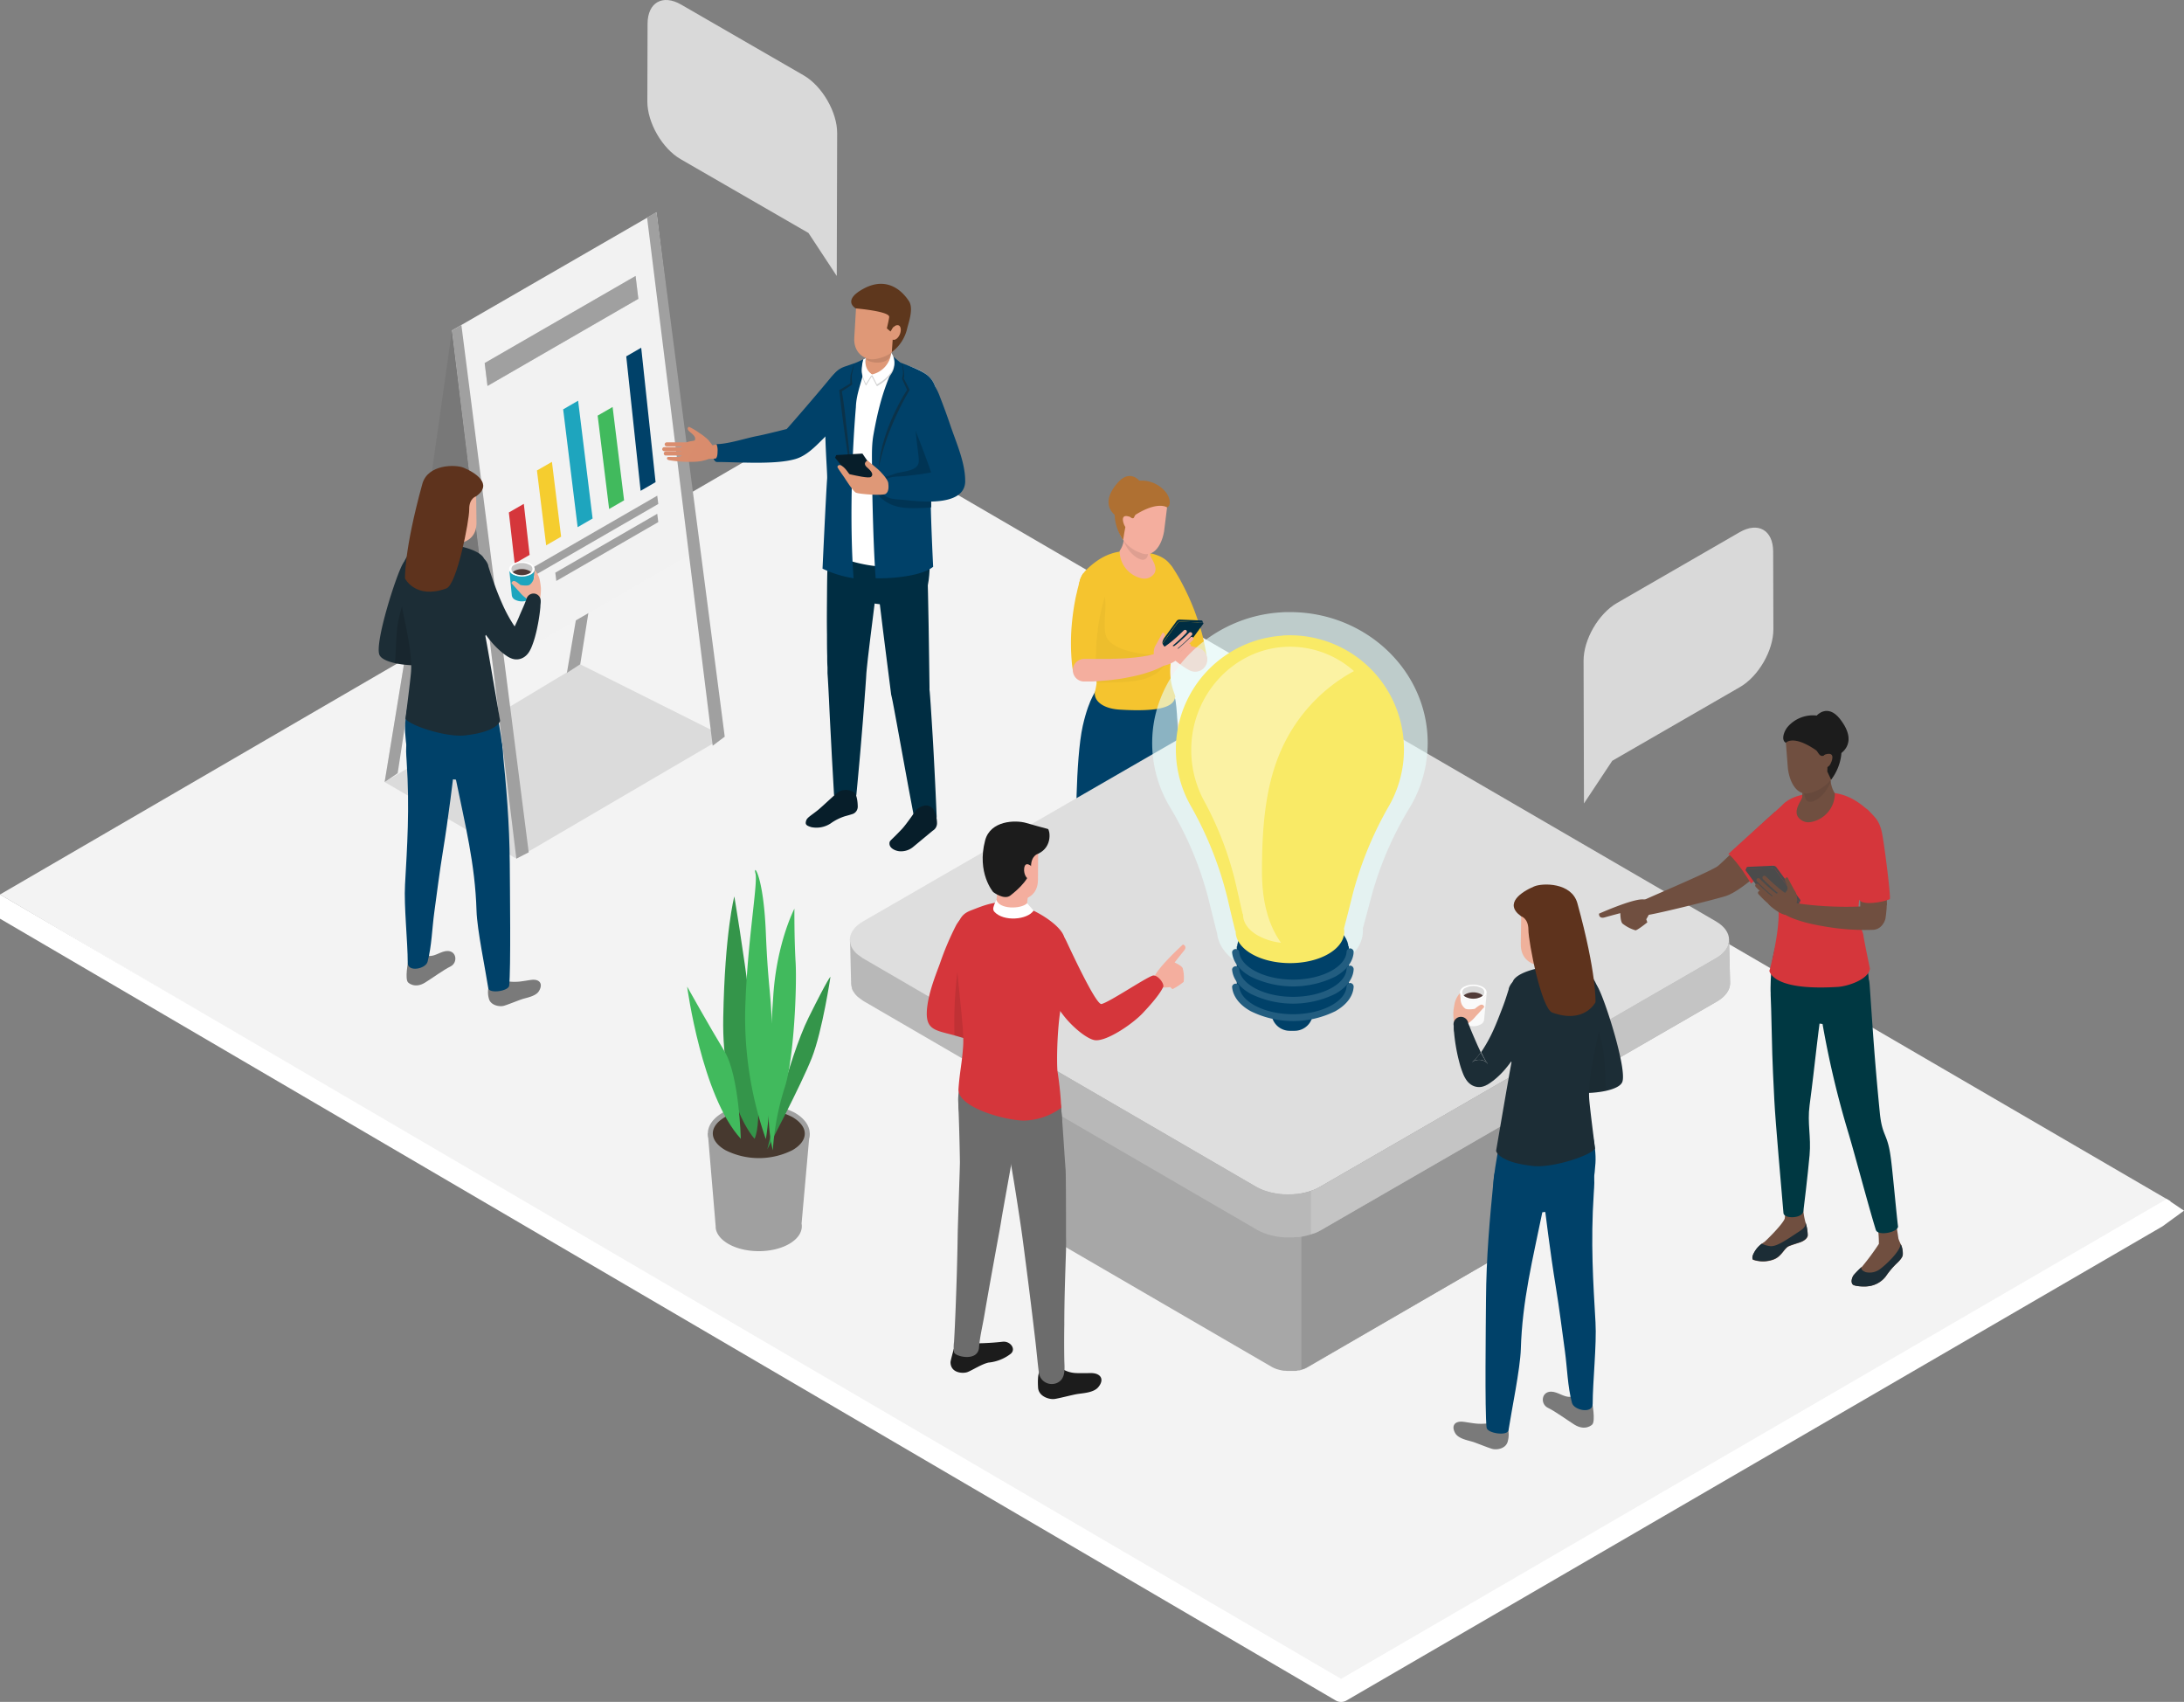 <svg xmlns="http://www.w3.org/2000/svg" xmlns:xlink="http://www.w3.org/1999/xlink" width="597.19" height="465.3" viewBox="0 0 597.19 465.3"><rect x="0" y="0" width="597.19" height="465.3" fill="#808080" stroke="none"/><defs><linearGradient id="a" x1="127.58" y1="92.3" x2="216.39" y2="136.9" gradientUnits="userSpaceOnUse"><stop offset="0.05" stop-color="#e09678"/><stop offset="1" stop-color="#d68868"/></linearGradient></defs><g style="isolation:isolate"><g style="opacity:0.9"><polygon points="0 244.56 366.69 460.58 593.55 328.45 224.93 113.78 0 244.56" style="fill:#fff"/></g><polygon points="105.18 213.81 141.19 234.76 198.17 201.4 158.66 181.62 105.18 213.81" style="opacity:0.1"/><polygon points="155.01 183.97 158.66 181.62 164.14 147.1 161.02 148.69 155.01 183.97" style="fill:#a0a0a0"/><g style="isolation:isolate"><polygon points="132.53 99.26 133.3 105.52 174.56 81.7 173.79 75.45 132.53 99.26" style="fill:#a0a0a0"/><path d="M123.58,90.34l11.35,92.28,55.92-32.29L179.5,58.05Zm9.72,15.18-.77-6.26,41.26-23.81.76,6.25Z" style="fill:#f2f2f2"/></g><polygon points="111.78 173.51 132.53 162.6 123.58 90.34 111.78 173.51" style="fill:#787878"/><polygon points="105.18 213.81 108.06 211.81 114.14 172.27 111.78 173.51 105.18 213.81" style="fill:#dedede"/><polygon points="105.18 213.81 108.74 211.4 114.82 171.85 111.78 173.51 105.18 213.81" style="fill:#a0a0a0"/><polygon points="123.58 90.34 141.19 234.76 144.57 233.03 126.16 88.85 123.58 90.34" style="fill:#a0a0a0"/><polygon points="176.93 59.45 194.88 203.88 198.17 201.4 179.51 57.97 176.93 59.45" style="fill:#a0a0a0"/><polygon points="153.99 111.92 157.95 144.13 162.04 141.76 158.08 109.55 153.99 111.92" style="fill:#1ea5be"/><polygon points="163.42 113.63 166.56 139.16 170.65 136.79 167.51 111.27 163.42 113.63" style="fill:#41ba5d"/><g style="isolation:isolate"><polygon points="151.84 156.57 152.12 158.83 180 142.74 179.72 140.47 151.84 156.57" style="fill:#a0a0a0"/><polygon points="141.19 157.77 141.47 160.03 180 137.79 179.72 135.52 141.19 157.77" style="fill:#a0a0a0"/><polygon points="146.82 128.63 149.34 149.1 153.43 146.73 150.92 126.27 146.82 128.63" style="fill:#f5cd2f"/><polygon points="139.14 140.11 140.73 154.07 144.82 151.71 143.23 137.75 139.14 140.11" style="fill:#d5363b"/></g><polygon points="171.24 97.43 175.17 134.19 179.26 131.82 175.33 95.07 171.24 97.43" style="fill:#004169"/><path d="M232.82,101c-2.42-.77-4.27.53-5.72,2.3-3.88,4.74-11.93,14-12,14s-5.51,1.41-7.93,1.88c-3.18.6-7.74,2.14-11,2.24-.77,0-1.47,1.44-1.41,2,0,.25.17,2.89,1.31,2.89,5.74,0,15.86.81,21.41-.81,3-.87,5.34-3.3,7.47-5.41a109.32,109.32,0,0,0,10.17-11.74A4.78,4.78,0,0,0,232.82,101Z" style="fill:#004169"/><path d="M227.21,142.47s-.68,13.07,0,15.34,3.18,5.58,10.79,7c8,1.53,14.42-.15,15.42-3.65,1.78-6.24.07-17.38.07-17.38Z" style="fill:#002d42"/><path d="M255.28,205.71c-.15-2.91-.34-5.82-.52-8.73l-.28-4.38-.16-2.22-.09-1.13-.14-1.28.08.58-.12-8.78-.13-8.78-.17-8.78-.22-8.77c0-.21,0-.43-.05-.64a7.12,7.12,0,1,0-14.15,1.64l1,8.72,1.06,8.71,1.1,8.71,1.11,8.71.07.58.2.87.21,1,.4,2.1.79,4.27,1.56,8.56,1.57,8.58,1.61,8.58a3.08,3.08,0,0,0,6.1-.69h0C255.88,217.34,255.59,211.53,255.28,205.71Z" style="fill:#002d42"/><path d="M233.57,146.45a7.14,7.14,0,0,0-7.28,7s0,1-.06,2.73-.08,4.22-.1,7.19-.06,6.45,0,10.19c0,1.88,0,3.82.06,5.79,0,1,0,2,.08,3.05l0,.8,0,.86.1,1.46.16,2.88c.05,1,.1,2,.15,2.92.09,2,.18,3.86.27,5.7.2,3.71.38,7.16.53,10.12.34,5.93.56,9.88.56,9.88a3.08,3.08,0,0,0,6.14.12h0s.1-1,.26-2.71.38-4.19.65-7.15.54-6.41.85-10.11c.14-1.85.29-3.76.44-5.71.07-1,.14-2,.22-2.94l.21-3,.09-1.49.12-1.3.3-2.81c.23-1.91.45-3.79.67-5.61.46-3.66.89-7.08,1.25-10,.73-5.87,1.21-9.77,1.21-9.77a5.81,5.81,0,0,0,0-.72A7.13,7.13,0,0,0,233.57,146.45Z" style="fill:#002d42"/><path d="M253.66,102.65c-3.52-2.86-11.9-5.39-22.42-2-2.71.87-4.28,3.62-4.33,7.62-.06,4.79-.3,19.38-.43,21.25-.34,4.5-.31,21.53-.31,21.53s17.52,8.35,27.08.64c0,0-1.56-15-1.27-18.46.44-5.19,3.21-18.47,4-24.58A6.61,6.61,0,0,0,253.66,102.65Z" style="fill:#fff"/><path d="M231.24,100.14c-2.71.88-4.1,2.68-4.93,6.59-1.51,7.15,0,22.23-.14,24.11-.33,4.49-1.26,24.63-1.26,24.63a30.17,30.17,0,0,0,8.49,2.62c-1.05-14.12-.55-32.71.63-46.76.13-4.23,2.06-7.81,2.53-12a7.3,7.3,0,0,1,.24-1.46s-2.34,1.19-3.22,1.47S232.25,99.82,231.24,100.14Z" style="fill:#004169"/><path d="M253.66,102.65c-1.53-1.24-4.26-2.34-7.39-3.49-.09,0-2.37-2-2.47-2.08a12.05,12.05,0,0,1,.31,3.19c-.63,2.88-3,5.8-5.28,18.62-.62,3.47-.33,7-.39,10.56.11,8.28.4,20.36,1,28.64,4.1.14,12.46-.51,15.72-3.13,0,0-.91-18-.61-21.44.44-5.18.6-18.76,1.42-24.87A6.61,6.61,0,0,0,253.66,102.65Z" style="fill:#004169"/><path d="M255.73,107c-2.16,2.64-3.71,3.42-5,6.62-1.09,2.63.47,9.53.51,12.29,0,3-4,2.79-6.58,3.61a23.86,23.86,0,0,1-6.16,1.48c0,1.13,0,2.33.07,3.56a3.22,3.22,0,0,1,1.67.95c3.29,3.38,6.91,3.53,11.39,3.38,1,0,2-.09,3-.18,0-2.35-.06-4.28,0-5.19.44-5.18.6-18.76,1.42-24.87a7.2,7.2,0,0,0,0-2Z" style="fill:#003454"/><path d="M237.75,93.45l-1.21,5.63a3.47,3.47,0,0,0,3.27,3.67c1.92.11,4.19-1.62,4.3-3.54l-.81-5.43Z" style="fill:#df9877"/><path d="M237.75,93.45l-1,4.66c1.23,1.44,5.69,1.44,6.53-.49.13-.3.33-.57.47-.86l-.45-3Z" style="fill:#c6876a"/><path d="M233.59,92.4c-.22,3.83,2.55,6,5.24,5.83,2.23-.18,6.85-1.7,7.07-5.47l1.17-6.93-12.91-3.09Z" style="fill:#df9877"/><path d="M236,79c-5.85,3.22-2,5.32-2,5.32s9.15.76,9.14,2.31c0,.45-.64,3.15-.64,3.15l1,.85.84-1.35-.48,7a11.26,11.26,0,0,0,4.21-6.53c.44-1.79,1.81-5.52.42-7.5C245.74,78.15,241.39,76,236,79Z" style="fill:#5e371d"/><path d="M244.69,89.13A2.36,2.36,0,0,0,244,90l-.11,2.78c1.2.65,2.52-1.27,2.41-2.81C246.18,88.75,245.32,88.75,244.69,89.13Z" style="fill:#df9877"/><path d="M229.47,216.38c-1.08.67-4.52,4.08-6,5.24-1.62,1.29-2.71,1.87-3,2.64-.45,1.25.14,1.48,1.35,1.88a7.08,7.08,0,0,0,5.29-1,13.89,13.89,0,0,1,4-2s1.71-.45,2.25-.68a2.14,2.14,0,0,0,1.18-2s0-3-1-3.83A4.24,4.24,0,0,0,229.47,216.38Z" style="fill:#071e2a"/><path d="M250.52,221.44s-2.82,4.13-4,5.33c-3.22,3.39-3.28,3-3.31,3.85,0,1.26,1.49,1.95,2.6,2.1a5.17,5.17,0,0,0,3.93-1.21l5.32-4.41a2.35,2.35,0,0,0,1.16-2,8.08,8.08,0,0,0-1-3.86C253.23,218.84,250.52,221.44,250.52,221.44Z" style="fill:#071e2a"/><path d="M233,102.16l.59-2.81c-.32.91-.6,1.82-.88,2.74,0,.11-.07.24-.09.35a2.71,2.71,0,0,0-.06.38c0,.24,0,.48-.05.73,0,.43,0,.86,0,1.29l-2.83,1.7-.17.1,0,.21.33,2.88.35,2.87.37,2.87.39,2.87q.39,2.86.84,5.72c.15,1,.3,1.91.47,2.86s.32,1.9.51,2.85c-.07-1-.15-1.92-.23-2.89s-.17-1.92-.27-2.88q-.28-2.88-.62-5.75l-.35-2.88L231,112.5l-.39-2.87L230.2,107l2.71-1.78.13-.09V105c-.06-.46-.1-.94-.12-1.41,0-.23,0-.47,0-.7s0-.22,0-.33A2.14,2.14,0,0,1,233,102.16Z" style="fill:#1d1d1b;opacity:0.4"/><path d="M247.09,103.56s0-.07,0-.1l0-.06Z" style="fill:#1d1d1b;opacity:0.4"/><path d="M247.11,103.46s0,.06,0,.1v-.16l0,.06a2.73,2.73,0,0,0,.1-.48,3.86,3.86,0,0,0,0-.58,7.11,7.11,0,0,0-.1-1.14,10.16,10.16,0,0,0-.58-2.18,13.82,13.82,0,0,1,.36,2.2,5.24,5.24,0,0,1-.23,2.14l0,.08,0,.08c.45,1,.91,2,1.37,3l.09-.14,0,.3s-.05-.1-.07-.16c-.51.78-1,1.56-1.44,2.36s-.93,1.7-1.37,2.57l-.64,1.31c-.22.44-.41.89-.61,1.33s-.38.9-.57,1.35-.37.89-.54,1.35l-.5,1.38-.45,1.38c-.16.46-.27.94-.41,1.4s-.27.94-.37,1.42l-.32,1.42c-.1.48-.16,1-.24,1.44s-.16,1-.2,1.44-.09,1-.14,1.45c.1-.48.21-1,.3-1.42s.2-.95.32-1.42l.36-1.4.4-1.38c.13-.47.29-.92.44-1.38s.29-.92.46-1.37l.49-1.35.54-1.34c.17-.45.36-.9.55-1.34s.37-.89.57-1.32c.4-.88.8-1.75,1.22-2.62s.87-1.71,1.32-2.56.93-1.69,1.42-2.51l.09-.15-.07-.15C248.17,105.45,247.64,104.45,247.11,103.46Z" style="fill:#1d1d1b;opacity:0.4"/><path d="M248.15,106.72l0-.3-.09.14C248.1,106.62,248.13,106.67,248.15,106.72Z" style="fill:#1d1d1b;opacity:0.4"/><polygon points="228.65 124.42 228.35 125.16 232.27 129.93 234.53 132.75 240.32 130.59 235.82 124.01 228.65 124.42" style="fill:#071e2a"/><path d="M257,108.45a14.63,14.63,0,0,0-1.31-2.76,10.46,10.46,0,0,0-4.38,5.18,3.21,3.21,0,0,1-2.71,2.28c2,5.31,4.17,10.59,6,16-2.34.48-4.71.73-7.08,1-1.52.18-3.64,0-5,.76a2.82,2.82,0,0,0-.4,4.69c1.29,1,3.64.91,5.16,1.08,4.47.49,16.29,1.86,16.64-4.88l0-.51c-.06-4.88-2.36-10.08-3.93-14.63Q258.6,112.52,257,108.45Z" style="fill:#004169"/><path d="M240,128.24c-.61-.47-2.76-2.33-2.76-2.33s-1.61.64-.08,1.94,1.59,2.08,1,2.54-4.14-.36-5.8-.73c-.31-.07-.95-1.54-2.23-2.34-.79-.5-1.24.15-1.12.45s1.89,2.82,1.89,2.82,2.36,3.79,3.19,4.13,7.22.9,8.11.29.8-2,.68-3S240.6,128.71,240,128.24Z" style="fill:#df9877"/><path d="M194.84,121.76s-.88-1.11-1.1-1.41a14.55,14.55,0,0,0-2.42-1.91,17.33,17.33,0,0,0-2.93-1.75c-.2.09-.78.51.22,1.36s1.72,1.41,1.39,2.3c-.09.23-1.25.19-2.28.59l-.42,0-.64,0h-2l-1.19,0H182.3a.55.55,0,0,0-.55.55.56.56,0,0,0,.51.55l.32,0,.84,0,.56,0,.63,0,1.37,0h.39c0,.07,0,.14-.05.22h-2.13l-1.31,0-.92,0h-.35a.55.55,0,0,0-.53.57.56.56,0,0,0,.54.53h1.27l1.3,0h2.1v.08h-.15l-.38,0-.38,0-.73,0-1.31,0-.93,0h-.36a.55.55,0,0,0,0,1.1l.36,0,1,0H184c.23,0,.46,0,.71,0h.76l.78,0h.15c-.46.64-3,.33-3.69.4a.33.33,0,0,0-.33.4c.05.46.61.44.74.5a33.93,33.93,0,0,0,7,.4,11.88,11.88,0,0,0,3.69-.76l1.86-.11s.54-.14.54-1.9a4.59,4.59,0,0,0-.27-2Z" style="fill:url(#a)"/><path d="M236.49,98.4l-.42.35a11.09,11.09,0,0,0-.41,3.16,9.22,9.22,0,0,0,1.14,3.53l1.62-2.62A4.49,4.49,0,0,1,236.49,98.4Z" style="fill:#d3d3d3;mix-blend-mode:multiply"/><path d="M238.23,102.68l1.55,2.91s4.2-2.14,4.68-5.24A4.21,4.21,0,0,0,243.7,97,7,7,0,0,1,238.23,102.68Z" style="fill:#d3d3d3;mix-blend-mode:multiply"/><path d="M236.8,97.88l-.73.36a11.09,11.09,0,0,0-.41,3.16,9.22,9.22,0,0,0,1.14,3.53l1.62-2.56A4.1,4.1,0,0,1,236.8,97.88Z" style="fill:#fff"/><path d="M238.42,102.37l1.36,2.71s4.2-2.14,4.68-5.24a4.21,4.21,0,0,0-.76-3.38A6.75,6.75,0,0,1,238.42,102.37Z" style="fill:#fff"/><g style="isolation:isolate"><path d="M145.18,157a5.44,5.44,0,0,1-4.94,0,1.73,1.73,0,0,1-1-1.42l.71,7.24a1.6,1.6,0,0,0,.89,1.15,4.24,4.24,0,0,0,3.8,0,1.59,1.59,0,0,0,.9-1.17l.69-7.24A1.75,1.75,0,0,1,145.18,157Z" style="fill:#1ea5be"/><path d="M145.19,154.16a5.41,5.41,0,0,0-4.94,0c-1.37.8-1.37,2.08,0,2.87a5.44,5.44,0,0,0,4.94,0C146.55,156.23,146.55,155,145.19,154.16Z" style="fill:#fff"/><path d="M144.75,154.41a4.47,4.47,0,0,0-4.06,0,1.24,1.24,0,0,0,0,2.35,4.47,4.47,0,0,0,4.06,0A1.24,1.24,0,0,0,144.75,154.41Z" style="fill:#c7c7c7"/></g><path d="M140.69,156.07a2.61,2.61,0,0,0-.47.35,2,2,0,0,0,.46.34,4.47,4.47,0,0,0,4.06,0,1.92,1.92,0,0,0,.47-.35,2.89,2.89,0,0,0-.46-.34A4.47,4.47,0,0,0,140.69,156.07Z" style="fill:#513b38"/><path d="M122.36,260c-1.74,0-3.4,1.54-5.06,1.35s-5.68,1.41-5.68,1.41-1,5,0,5.87c0,0,1.78,1.77,4.63,0,2.19-1.36,4.93-3.4,6.94-4.4S124.92,260,122.36,260Z" style="fill:#7a7a7a"/><path d="M145.39,267.89c-.73.08-2.3.37-3.44.49a14.56,14.56,0,0,1-3.62-.14s-4.3.52-4.68,1.38a6.43,6.43,0,0,0,0,3.29c.41,2,3,2.41,4.15,2.07s3.5-1.3,4.78-1.75,4-.81,4.83-2.34C148.53,269,147.58,267.66,145.39,267.89Z" style="fill:#7a7a7a"/><path d="M137.32,204c-.63-6-9-9-12.53-4.1-2.75,3.88-1.12,8.36-.28,12.47,2.69,13.2,5.4,23.74,5.79,36.64.15,5.11,2.43,16.07,3.21,21.14.24,1.62,5.56.82,5.72-.67.48-4.4.2-26.87.16-33.37C139.31,224.81,138.44,215.14,137.32,204Z" style="fill:#004169"/><path d="M113.81,198.76c-3.16,2.92-2.87,5.5-2.62,9.32.87,13.06.13,23.48-.44,33.8-.33,5.84.74,15.53.74,21.38,0,2.6,4.89,1.68,5.43-.33,1.13-4.28,1.23-9.11,1.83-13.5.76-5.58,1.46-11.18,2.37-16.74,1.53-9.36,2.64-18.79,3.82-28.2C125.65,198.47,118.3,194.62,113.81,198.76Z" style="fill:#004169"/><path d="M120.55,175.28a37.73,37.73,0,0,1-8.43-.47c1.29-4.53,2.55-8.32,4.2-12.73.75-2,2.38-4.83,1.73-7.06a4.34,4.34,0,0,0-7.89-.9c-1.89,3.23-7.7,21.54-6.43,24.87,1.57,4.13,22.84,4.15,19.6-1.84A5.28,5.28,0,0,0,120.55,175.28Z" style="fill:#1c2d36"/><path d="M120.55,175.28a37.73,37.73,0,0,1-8.43-.47c1.29-4.53,2.55-8.32,4.2-12.73.75-2,2.38-4.83,1.73-7.06A4.24,4.24,0,0,0,113,152.1a3.39,3.39,0,0,1,.69,4.9c-2.41,2.95-3.4,7.36-4.37,11-1.17,4.32-.92,8.89-1.33,13.32,6.51,1.46,17.81.34,15.38-4.14A5.28,5.28,0,0,0,120.55,175.28Z" style="opacity:0.15"/><path d="M113.07,187.12c-.8,2.13-2.58,8.58-2.29,13.12.19,3,.6,7,2.24,9.56s21.41,7,24.3-1.83c.92-2.78-2.37-17.37-2.37-17.37S115.63,180.29,113.07,187.12Z" style="fill:#004169"/><path d="M137.31,168c.16-1-1.22-4.12-3-8-1.24-2.73-1.46-6.78-2.26-7.77-1.79-2.2-7.24-3.15-9.29-3.43a21.09,21.09,0,0,0-8.89,1.07c-2.07.73-3.81,3.54-4.72,8.28-.84,4.39,3.77,17.54,3.25,25.4-.15,2.27-1.53,12.95-1.53,12.95,1.19,1.88,11.12,5.1,16.15,4.57,9.23-1,9.73-4,9.73-4s-3.29-19.38-4-23C132.47,172.68,136.49,173.29,137.31,168Z" style="fill:#1c2d36"/><path d="M115.78,135.42l.89,7.29c0,3.94,7.11,6,7.11,6,3.81-.05,6.56-1.84,6.51-5.85l-.13-10.09Z" style="fill:#efb19b"/><path d="M147.64,158.85a5.76,5.76,0,0,0-1.45-3l-.14,1.45a3.13,3.13,0,0,1-1.21,2.57c-.64.44-2.54.07-2.54.07a9.31,9.31,0,0,0-1.19-.89c-1-.61-1.27.38-1.27.38s1.62,1.81,2.2,2.4a8.76,8.76,0,0,0,2.58,2.21c2.3.91,3-.14,3-.14a13.28,13.28,0,0,0,.28-3.13A16.07,16.07,0,0,0,147.64,158.85Z" style="fill:#efb19b"/><path d="M146.59,162.4a2,2,0,0,0-2.54,1.1l0,.07-.58,1.47c-.38.94-1,2.28-1.66,3.87-.32.75-.69,1.54-1.08,2.35l-.27-.38a39.6,39.6,0,0,1-3-5.52c-.85-1.89-1.58-3.73-2.16-5.32s-1.05-2.94-1.34-3.88c-.15-.46-.26-.82-.34-1.07l-.11-.35,0-.08,0-.07a4.55,4.55,0,0,0-8.66,2.81l.16.47c.09.29.24.71.42,1.24.39,1,1,2.51,1.7,4.25s1.72,3.74,2.91,5.84c.6,1.05,1.25,2.13,2,3.2a35,35,0,0,0,2.42,3.21,22.64,22.64,0,0,0,3.1,3c.31.23.59.46.92.67l.49.32.12.08.06,0,0,0,.38.22.05,0a4,4,0,0,0,1.22.36,4.71,4.71,0,0,0,.84,0,4.4,4.4,0,0,0,.67-.14,3.94,3.94,0,0,0,1.39-.76,4.85,4.85,0,0,0,.56-.56,5.12,5.12,0,0,0,.53-.76,8.69,8.69,0,0,0,.55-1.11,25.16,25.16,0,0,0,1.13-3.47c.28-1.06.48-2.06.66-3,.35-1.84.53-3.39.63-4.49,0-.55.08-1,.09-1.29s0-.46,0-.46A2,2,0,0,0,146.59,162.4Z" style="fill:#1c2d36"/><path d="M126.79,127.88c-2.22-.93-9.8-1-11.3,4.4-5.08,18.39-4.74,25.88-4.74,25.88s2.86,5.79,11.3,2.72c2.87-1,6.29-18.54,6.25-21.61s1.9-3.58,1.9-3.58C134.91,132.32,129.93,129.21,126.79,127.88Z" style="fill:#5e331d"/><g style="opacity:0.7"><path d="M186.24,1.25,219.8,20.63c5,2.92,9.13,10,9.11,15.77l-.11,39.05L221.07,63.7,186.12,43.52c-5.05-2.91-9.12-10-9.11-15.78l.06-21.27C177.09.68,181.19-1.66,186.24,1.25Z" style="fill:#fff"/></g><path d="M324.27,267.06c-.7-.57-4.44-3.55-4.88-4.93a26.83,26.83,0,0,1,.08-4.25l-5.09-.25a19,19,0,0,1-.65,4.29,10.86,10.86,0,0,0-.6,3.42c0,.3.34,1.15,1.9,1.74.49.19,2.29.72,3,1,1.21.55,1.85,2.73,4.05,3.45a7.86,7.86,0,0,0,5.13,0s.45-.51,0-1.55A7.08,7.08,0,0,0,324.27,267.06Z" style="fill:#f4ae9e"/><path d="M324.56,267.28a1.49,1.49,0,0,1-1.78.4c-3.4-1.33-8-2.66-8.83-6.6-.06.29-.14.58-.22.84a10.86,10.86,0,0,0-.6,3.42c0,.3.34,1.15,1.9,1.74.49.19,2.29.72,3,1,1.21.55,1.85,2.73,4.05,3.45a7.86,7.86,0,0,0,5.13,0s.45-.51,0-1.55A6.15,6.15,0,0,0,324.56,267.28Z" style="fill:#004169"/><path d="M299.21,273.34c-1.5-1.76-4.4-5.23-4.56-5.62a29.59,29.59,0,0,1,.54-4.16l-4.71-1.07s-.52,3.27-.57,3.7a8.92,8.92,0,0,1-.63,1.66,5.77,5.77,0,0,0-.42,2.41c0,.72.87,1.65,1.54,2.28a20.7,20.7,0,0,1,2.81,3.33,6.61,6.61,0,0,0,4.65,2.56c1.23.14,3.35-.07,3.73-.44.68-.67.13-2-.22-2.44C300.77,274.78,299.33,273.49,299.21,273.34Z" style="fill:#f4ae9e"/><path d="M300.4,274.49a1.86,1.86,0,0,1-1.15.47c-3.28.24-6.59-2.43-8.53-4.84a9.1,9.1,0,0,1-1.37-2.44,1.47,1.47,0,0,1-.07.17,5.77,5.77,0,0,0-.42,2.41c0,.72.87,1.65,1.54,2.28a20.7,20.7,0,0,1,2.81,3.33,6.61,6.61,0,0,0,4.65,2.56c1.23.14,3.35-.07,3.73-.44.68-.67.13-2-.22-2.44A10.92,10.92,0,0,0,300.4,274.49Z" style="fill:#004169"/><path d="M322.28,200.18c0-.33,0-.61,0-.84l0-.69a6.48,6.48,0,0,0-12.95.59c0,.25,0,.5.08.75v0s0,.24.11.69c0,.22.09.5.14.82s.09.61.15,1c.11.68.23,1.69.35,2.79s.24,2.39.36,3.79c.49,5.63.84,13.35,1.42,21.18.15,2,.32,3.93.52,5.81s.37,3.73.54,5.52c.34,3.6.62,7,.84,9.83s.38,5.28.5,7,.16,2.62.16,2.62v0a2.43,2.43,0,0,0,4.84.05l.22-2.68c.12-1.69.3-4.12.5-7s.39-6.3.57-9.95c.08-1.82.17-3.7.25-5.62s.15-3.79.23-5.7c.35-7.61.95-15.33,1.17-21.27,0-1.49.09-2.87.11-4.1s0-2.3,0-3.3C322.3,201,322.29,200.55,322.28,200.18Z" style="fill:#f4ae9e"/><path d="M305.49,193.85a6.58,6.58,0,0,0-7.63,5.33c0,.22-.06.45-.08.67,0,0-.3,4.08-.74,10.19s-1.07,14.05-2.21,22c-.29,2-.59,4-.88,6s-.56,4-.83,5.86c-.54,3.8-1,7.34-1.48,10.38s-.77,5.58-1,7.35-.37,2.79-.37,2.79a2.29,2.29,0,0,0,4.46,1l.83-2.69c.53-1.71,1.3-4.16,2.18-7.1s1.91-6.36,3-10l1.7-5.66c.29-1,.57-1.94.86-2.92l.22-.73.21-.78.4-1.51c2.13-8.07,3.76-16.26,4.89-22.34s1.79-10.06,1.79-10.06v0A6.58,6.58,0,0,0,305.49,193.85Z" style="fill:#f4ae9e"/><path d="M329.89,179c-.1-.72-.3-1.74-.56-3-.14-.6-.28-1.27-.46-2s-.37-1.42-.6-2.16c-.43-1.49-1-3.05-1.55-4.6a67.74,67.74,0,0,0-3.79-8.28c-.29-.56-.59-1.06-.85-1.51s-.52-.87-.73-1.2l-.59-.92a3.92,3.92,0,1,0-6.58,4.25l.16.24,0,0,.65.85c.17.24.37.5.62.87s.53.77.82,1.23a60.41,60.41,0,0,1,3.94,7.12c.62,1.35,1.22,2.71,1.7,4,.27.65.47,1.28.69,1.88s.37,1.17.54,1.7c.3,1.06.55,1.95.69,2.57s.23,1,.23,1l0,.13a3,3,0,0,0,5.79-1.12Z" style="fill:#f5c42f"/><path d="M319.85,188c-4.69.15-9.42-.34-14.11-.61-1.88-.11-3.8-.18-5.67-.47,0,.4,0,.74,0,1,0,.75-2.13,2.29-4,10.52-2.07,9.31-1.83,30.75-1.83,30.75,1.84,4.85,25.36,5.5,28,1.22.5-.8.24-32.41-.76-38.58C321.38,190.58,320.14,187.94,319.85,188Z" style="fill:#004169"/><path d="M321.62,159.8c-.31-7-4.46-9-13.26-9.14-4,0-7.63,1.49-11.36,5.18-2.23,2.21-2.69,5.56-.51,11.78a71.11,71.11,0,0,1,3.42,18.68,22.26,22.26,0,0,1-.55,3c-.21,2.34,2.18,4.42,6.79,4.71,14.85.94,14.88-2.31,15.24-3.59-.66-2.12-2.32-5.08-.73-12.57C321.64,173.25,321.73,162.42,321.62,159.8Z" style="fill:#f5c42f"/><path d="M302.27,173.28c-.45-2.39-.06-4.82,0-7.22.16-3.94-1.26-9.05-6.1-9.27-1.52,2.21-1.61,5.44.28,10.83a71.11,71.11,0,0,1,3.42,18.68s0,.17,0,.34c.68,0,1.37,0,2.05,0,6-.19,14.34.31,17.25-6.15a1.91,1.91,0,0,1,.54-.71,10.85,10.85,0,0,1-4.62-.78C311.29,178.81,303.08,177.59,302.27,173.28Z" style="fill:#edbe2d"/><path d="M328.37,177.43a3.47,3.47,0,0,0-.78-.32l-.79-.2-1.75-.42-1.64-.39-.25-.06a.47.47,0,0,0-.15,0l-.06,0-2.53,1.08a1.36,1.36,0,0,0-.71,1.78,1.27,1.27,0,0,0,.26.39l.3.32.29.29.35.32c.25.22.52.45.81.68l.9.68c.6.44,1.21.85,1.68,1.14l.58.33.22.13,0,0a3.31,3.31,0,1,0,3.22-5.78Z" style="fill:#f4ae9e"/><path d="M305.6,132c-5.74,6.6.22,9.47.22,9.47l5.68-10.09S308.91,128.2,305.6,132Z" style="fill:#af7032"/><path d="M314.55,147.06l-7.27-.46a6.09,6.09,0,0,1-1.13,4,7.69,7.69,0,0,0,6.1,7.54,3.28,3.28,0,0,0,3.37-1.34c1.18-1.86-1.1-4.34-1.11-5.11C314.47,149.32,314.55,147.06,314.55,147.06Z" style="fill:#f4ae9e"/><path d="M313.4,147l-5.7-.39-.36.79c0,.16-.21.11-.23.19,1.47,3.67,3.81,5.19,5.12,5.43a1.35,1.35,0,0,0,1.54-.95c.28-.94.61-2.35.85-3.42A1.35,1.35,0,0,0,313.4,147Z" style="fill:#1d1d1b;opacity:0.1"/><path d="M305.48,142a9.3,9.3,0,0,0,6.22,9.08c3.61,1.67,5.91-1.84,6.6-5.77l1.13-9.06-13.8.07Z" style="fill:#f4ae9e"/><path d="M309.92,131.68c-1.75.58-5.18,2.5-5.12,9.41a13,13,0,0,0,2.31,6.52l.17-1s.84-5.82,1.67-5.26c1.4.95,1-.3,1.7-.71,6.1-3.74,8.49-1.9,8.49-1.9,1.25-.64.69-2.75-.23-4A8.55,8.55,0,0,0,309.92,131.68Z" style="fill:#af7032"/><path d="M308.14,141.1c-1.18-.16-1.26.81-.94,1.87.53,1.75,1.36,1.57,1.36,1.57l.74-2.76S309.31,141.27,308.14,141.1Z" style="fill:#f4ae9e"/><path d="M328.48,169.63l-5.9-.23a1,1,0,0,0-.79.31l-5.67,7.77a.2.2,0,0,0-.05.17l.24.57a.17.17,0,0,1,0-.16l5.67-7.78a1,1,0,0,1,.79-.31l5.9.23c.2,0,.33.08.35.18l-.23-.57C328.81,169.71,328.68,169.63,328.48,169.63Z" style="fill:#002d42"/><path d="M328.71,170.2l-5.9-.23a1,1,0,0,0-.79.31l-5.67,7.78c-.13.18,0,.33.31.35l5.9.22a1,1,0,0,0,.79-.3l5.67-7.78C329.15,170.37,329,170.21,328.71,170.2Z" style="fill:#002d42"/><path d="M319.32,176.45c-1.4.92-5.34,4.32-5.34,4.32a13.66,13.66,0,0,0,2.81,1.36,8.16,8.16,0,0,0,5.57-2.27,1.7,1.7,0,0,0-.12-2.33C321.61,176.75,319.76,176.15,319.32,176.45Z" style="fill:#f4ae9e"/><path d="M317.86,175.57a7.1,7.1,0,0,1,.54-1.52c.42-1-.49-1.08-.49-1.08-.3.43-1.62,3.06-2.05,3.67a4.38,4.38,0,0,0-.13,3.25c.42.73,2.92-1.33,3.12-2.21C319,177.11,317.69,176.37,317.86,175.57Z" style="fill:#f4ae9e"/><path d="M323.68,172.36l-.89.87c-.54.51-1.27,1.17-2,1.8s-1.55,1.23-2.15,1.64-1,.63-1,.63a.58.58,0,1,0,.56,1h0s.45-.27,1.09-.71,1.43-1.09,2.19-1.76c1.54-1.33,2.93-2.81,2.93-2.81a.48.48,0,0,0-.69-.67Z" style="fill:#f4ae9e"/><path d="M325.14,173s-.34.35-.88.87-1.28,1.17-2,1.81-1.54,1.22-2.15,1.63-1,.63-1,.63a.58.58,0,0,0-.24.79.59.59,0,0,0,.79.23h0s.46-.27,1.09-.71,1.44-1.09,2.2-1.76c1.53-1.33,2.92-2.81,2.92-2.81a.48.48,0,0,0,0-.68A.5.5,0,0,0,325.14,173Z" style="fill:#f4ae9e"/><path d="M325.47,174.31s-.35.36-.9.88-1.3,1.21-2.07,1.86a27.39,27.39,0,0,1-2.18,1.67c-.62.41-1,.64-1,.64a.58.58,0,1,0,.56,1h0s.46-.27,1.11-.72,1.45-1.11,2.23-1.8c1.55-1.37,3-2.88,3-2.88a.48.48,0,0,0,0-.68A.48.48,0,0,0,325.47,174.31Z" style="fill:#f4ae9e"/><path d="M324.8,176.13s-.25.28-.68.69a20.91,20.91,0,0,1-1.61,1.42,20,20,0,0,1-1.74,1.25c-.49.31-.83.49-.83.49a.59.59,0,0,0-.24.79.58.58,0,0,0,.78.24h0s.36-.21.87-.56a20.08,20.08,0,0,0,1.79-1.37,21.49,21.49,0,0,0,1.64-1.54c.43-.43.7-.75.7-.75a.48.48,0,0,0,0-.68A.48.48,0,0,0,324.8,176.13Z" style="fill:#f4ae9e"/><path d="M300.27,156a3.92,3.92,0,0,0-4.94,2.51l-.06.21-.25.94-.28,1.08c-.12.4-.23,1-.36,1.53s-.28,1.19-.39,1.82-.25,1.31-.35,2c-.22,1.39-.41,2.88-.55,4.38s-.22,3-.24,4.4,0,2.73.06,3.86.14,2.09.2,2.77c.05.35.08.62.1.81l.05.33a3.27,3.27,0,0,0,6.51-.65l0-.24s0-.29-.05-.8-.06-1.37,0-2.36,0-2.16.14-3.4.25-2.57.43-3.89.44-2.63.7-3.85c.13-.61.29-1.19.42-1.74s.28-1.05.41-1.52.23-.86.37-1.28.25-.77.35-1.06l.3-.93A3.91,3.91,0,0,0,300.27,156Z" style="fill:#f5c42f"/><path d="M318.35,177.79l-.28.12-.78.33-.4.18-.53.17a12.83,12.83,0,0,1-1.27.36c-.48.11-1,.27-1.56.35s-1.16.22-1.81.29-1.28.18-2,.23-1.36.13-2.06.17-1.39.06-2.07.09-1.36,0-2,.07l-3.59,0-3.46,0h-.05a3.09,3.09,0,1,0-.08,6.18h1.05c.66,0,1.59,0,2.71-.1s2.42-.17,3.81-.34c.7-.09,1.41-.17,2.15-.28s1.47-.24,2.21-.39,1.48-.29,2.21-.46,1.44-.35,2.14-.55,1.35-.43,2-.64,1.23-.48,1.77-.69a15.73,15.73,0,0,0,1.48-.73l.61-.32c.18-.13.35-.24.51-.34l.94-.66a1.73,1.73,0,0,0-1.66-3Z" style="fill:#f4ae9e"/><g style="isolation:isolate"><path d="M415.92,280.53l-58.34-33.9a10.36,10.36,0,0,0-9.45,0l-58.72,33.9c-2.62,1.51-2.64,4,0,5.48l58.34,33.9a10.44,10.44,0,0,0,9.46,0L415.89,286C418.51,284.5,418.52,282,415.92,280.53Z" style="fill:#e8e8e8"/><path d="M415.89,286l-58.72,33.9a8,8,0,0,1-1,.48l-.16.05a9.15,9.15,0,0,1-.93.29l-.19,0c-.35.08-.71.14-1.08.19h-.16c-.37,0-.74.06-1.11.07h-.18c-.38,0-.76,0-1.13-.07l-.19,0-.82-.14-.67-.17-.5-.15a8.35,8.35,0,0,1-1.32-.58L289.37,286l-.41-.3a4.1,4.1,0,0,1-.47-.35,3.57,3.57,0,0,1-.53-.58l-.07-.11a2.44,2.44,0,0,1-.32-.62l0-.08a2.26,2.26,0,0,1-.12-.68l.16,53.89v.05a2.58,2.58,0,0,0,0,.39c0,.08.05.16.07.24s0,.05,0,.08,0,0,0,.06.11.25.18.38a1.88,1.88,0,0,0,.12.18l.07.11a1,1,0,0,1,.08.11,4.2,4.2,0,0,0,.41.44l0,0a4.27,4.27,0,0,0,.46.35c.11.08.21.17.34.25l.08,0,58.34,33.91a8.24,8.24,0,0,0,1.31.58l.15.06c.11,0,.24.06.35.09l.67.17a1.68,1.68,0,0,1,.24.06l.58.08.2,0h.08a6,6,0,0,0,.74.05h.69l.66,0,.24,0H354l.24,0q.33,0,.66-.12l.17,0,.19,0,.34-.09a5.84,5.84,0,0,0,.59-.2l.17-.05.05,0a7.09,7.09,0,0,0,1-.46L416,339.9a3.32,3.32,0,0,0,2-2.76l-.15-53.89A3.34,3.34,0,0,1,415.89,286Z" style="fill:#a7a7a7"/><path d="M415.89,286l-58.72,33.9a8,8,0,0,1-1,.48l-.16.05-.15.05v53.95l.3-.11.17-.05.05,0a7.09,7.09,0,0,0,1-.46L416,339.9a3.32,3.32,0,0,0,2-2.76l-.15-53.89A3.34,3.34,0,0,1,415.89,286Z" style="fill:#969696"/></g><g style="isolation:isolate"><path d="M469.22,251.91l-107.54-62.5c-4.79-2.78-12.61-2.78-17.43,0L236,251.91c-4.82,2.78-4.85,7.31-.05,10.1L343.49,324.5c4.79,2.79,12.61,2.79,17.43,0L469.16,262C474,259.22,474,254.7,469.22,251.91Z" style="fill:#dedede"/><path d="M469.16,262,360.92,324.5a13.55,13.55,0,0,1-1.88.89l-.3.1A15.43,15.43,0,0,1,357,326l-.35.09c-.65.14-1.31.26-2,.34l-.3,0a20,20,0,0,1-2.05.11H352a20.35,20.35,0,0,1-2.07-.11l-.37-.05c-.5-.07-1-.16-1.5-.26s-.83-.19-1.23-.31l-.93-.28a13.64,13.64,0,0,1-2.42-1.07L236,262c-.3-.17-.52-.37-.78-.55s-.6-.41-.85-.63a7.48,7.48,0,0,1-1-1.08l-.14-.21a5.11,5.11,0,0,1-.58-1.14.74.74,0,0,1,0-.14,4.28,4.28,0,0,1-.21-1.27l.28,11.77v.11a5.94,5.94,0,0,0,.08.71,3.19,3.19,0,0,0,.13.44c0,.05,0,.1,0,.14l0,.11a4.94,4.94,0,0,0,.33.7,4,4,0,0,0,.23.34l.13.2.14.2a7.17,7.17,0,0,0,.76.82l.08.06a10.07,10.07,0,0,0,.86.63,5.86,5.86,0,0,0,.62.46l.15.09,107.54,62.5a13.94,13.94,0,0,0,2.42,1.06c.1,0,.17.09.27.12s.44.1.66.17c.41.11.81.22,1.24.3.15,0,.28.09.44.11.35.07.7.11,1.06.15l.36.05.15,0c.46.05.91.08,1.37.09H353c.4,0,.81,0,1.21-.07l.45,0,.31,0,.44-.05c.42-.06.82-.13,1.23-.21l.31-.08.35-.08.62-.16c.38-.1.73-.23,1.09-.36l.31-.11.1,0a13.77,13.77,0,0,0,1.77-.85l108.25-62.5c2.42-1.4,3.64-3.24,3.63-5.08l-.28-11.77C472.8,258.76,471.59,260.61,469.16,262Z" style="fill:#b8b8b8"/><path d="M469.16,262,360.92,324.5a13.55,13.55,0,0,1-1.88.89l-.3.1c-.09,0-.19.05-.28.09v11.86l.56-.18.31-.11.1,0a13.77,13.77,0,0,0,1.77-.85l108.25-62.5c2.42-1.4,3.64-3.24,3.63-5.08l-.28-11.77C472.8,258.76,471.59,260.61,469.16,262Z" style="fill:#c4c4c4"/></g><g style="opacity:0.7"><path d="M475.68,145.51l-33.56,19.37c-5.05,2.92-9.13,10-9.11,15.78l.11,39L440.85,208l34.95-20.17c5.05-2.92,9.12-10,9.11-15.78l-.06-21.27C484.83,144.93,480.73,142.59,475.68,145.51Z" style="fill:#fff"/></g><g style="isolation:isolate"><path d="M405.44,272.8a5.68,5.68,0,0,1-5.17,0,1.82,1.82,0,0,1-1.08-1.5l.72,7.57a1.65,1.65,0,0,0,.95,1.22,4.38,4.38,0,0,0,4,0,1.68,1.68,0,0,0,.94-1.2l.74-7.57A1.81,1.81,0,0,1,405.44,272.8Z" style="fill:#fafafa"/><path d="M405.42,269.81a5.69,5.69,0,0,0-5.16,0c-1.43.83-1.42,2.17,0,3a5.68,5.68,0,0,0,5.17,0C406.86,272,406.85,270.64,405.42,269.81Z" style="fill:#fff"/><path d="M405,270.08a4.7,4.7,0,0,0-4.26,0,1.3,1.3,0,0,0,0,2.46,4.68,4.68,0,0,0,4.25,0A1.3,1.3,0,0,0,405,270.08Z" style="fill:#dbdbdb"/></g><path d="M400.71,271.82a3,3,0,0,0-.47.35,2.17,2.17,0,0,0,.49.37,4.68,4.68,0,0,0,4.25,0,2.24,2.24,0,0,0,.47-.36,2.31,2.31,0,0,0-.48-.36A4.7,4.7,0,0,0,400.71,271.82Z" style="fill:#513b38"/><path d="M429.42,381.89c-1.74.19-3.48-1.41-5.29-1.41-2.68,0-3,3.38-.87,4.42s5,3.18,7.25,4.6c3,1.85,4.84,0,4.84,0,1-.88,0-6.13,0-6.13S431.15,381.69,429.42,381.89Z" style="fill:#7a7a7a"/><path d="M407.43,389.07a15.34,15.34,0,0,1-3.79.14c-1.19-.12-2.83-.42-3.59-.5-2.29-.25-3.28,1.13-2.13,3.13.92,1.6,3.78,2,5.05,2.44s3.72,1.45,5,1.83,3.91,0,4.34-2.16a6.75,6.75,0,0,0,0-3.43C411.92,389.61,407.43,389.07,407.43,389.07Z" style="fill:#7a7a7a"/><path d="M408.48,321.86c-1.16,11.7-2.07,21.81-2.15,33.57-.05,6.79-.35,30.29.16,34.89.17,1.55,5.72,2.39,6,.69.81-5.29,3.19-16.75,3.36-22.1.41-13.48,3.24-24.49,6.05-38.29.87-4.3,2.58-9-.29-13C417.92,312.42,409.15,315.62,408.48,321.86Z" style="fill:#004169"/><path d="M435.8,326.18c.26-4,.57-6.69-2.74-9.74-4.69-4.33-12.38-.3-11.63,6,1.23,9.83,2.4,19.69,4,29.48.95,5.81,1.68,11.66,2.48,17.5.63,4.59.73,9.63,1.92,14.11.56,2.1,5.67,3.06,5.67.35,0-6.12,1.12-16.24.77-22.35C435.66,350.73,434.9,339.84,435.8,326.18Z" style="fill:#004169"/><path d="M428.63,270.72c-.68,2.33,1,5.29,1.81,7.38,1.73,4.6,3,8.57,4.39,13.3a39.37,39.37,0,0,1-8.81.49s-2.19.64-2.91,2c-3.39,6.26,18.85,6.24,20.49,1.92,1.33-3.48-4.74-22.61-6.73-26A4.54,4.54,0,0,0,428.63,270.72Z" style="fill:#1c2d36"/><path d="M433.23,272.78a3.54,3.54,0,0,1,.72-5.12,4.43,4.43,0,0,0-5.32,3.06c-.68,2.33,1,5.29,1.81,7.38,1.73,4.6,3,8.57,4.39,13.3a39.37,39.37,0,0,1-8.81.49s-2.19.64-2.91,2c-2.54,4.69,9.28,5.85,16.08,4.33-.43-4.64-.17-9.41-1.39-13.92C436.78,280.48,435.75,275.86,433.23,272.78Z" style="opacity:0.05"/><path d="M411,307.91s-3.44,15.25-2.49,18.16c3,9.19,23.75,4.46,25.41,1.91s2.14-6.86,2.34-10c.31-4.74-1.56-11.48-2.39-13.71C431.16,297.13,411,307.91,411,307.91Z" style="fill:#004169"/><path d="M437.94,273.93c-.95-5-2.76-7.9-4.92-8.66a22.18,22.18,0,0,0-9.31-1.12c-2.13.29-7.83,1.28-9.7,3.59-.84,1-1.06,5.26-2.37,8.12-1.87,4.09-3.31,7.31-3.14,8.39.85,5.57,5.05,4.93,4.78,6.32-.74,3.83-4.19,24.08-4.19,24.08s.52,3.12,10.17,4.14c5.26.56,15.64-2.81,16.89-4.77,0,0-1.44-11.17-1.6-13.54C434,292.26,438.83,278.52,437.94,273.93Z" style="fill:#1c2d36"/><path d="M415.84,258.05c-.06,4.19,2.82,6.06,6.8,6.11,0,0,7.39-2.2,7.44-6.32l.92-7.61-15-2.74Z" style="fill:#efb19b"/><path d="M404.53,274.88a9.17,9.17,0,0,0-1.25.93s-2,.38-2.66-.08a3.27,3.27,0,0,1-1.26-2.68l-.14-1.52a6.05,6.05,0,0,0-1.53,3.19,17,17,0,0,0-.29,2,14,14,0,0,0,.29,3.26s.77,1.1,3.17.15a9.25,9.25,0,0,0,2.69-2.31c.61-.61,2.3-2.51,2.3-2.51S405.6,274.24,404.53,274.88Z" style="fill:#efb19b"/><path d="M418.55,267.21a4.77,4.77,0,0,0-6,3.06.14.14,0,0,0,0,.07l0,.08-.11.37c-.08.26-.2.64-.36,1.12-.31,1-.77,2.39-1.4,4s-1.36,3.58-2.26,5.57a40.46,40.46,0,0,1-3.14,5.76c-.09.14-.18.27-.28.4l.09.18a26.57,26.57,0,0,0,1.41,2.62l0,.05a1.51,1.51,0,0,1,.24.26c.07.1,0,.09,0,.07a1.55,1.55,0,0,1-.26-.33h0a3,3,0,0,0-1.07-.58,3.4,3.4,0,0,0-1.35-.12,3.61,3.61,0,0,0-1.16.34l.05,0c.08,0-.7.39-.37.2h0l0,0,.06-.05.23-.2c.16-.13.31-.3.47-.45a15,15,0,0,0,1.57-1.92c-.4-.85-.79-1.67-1.13-2.45-.73-1.66-1.33-3.07-1.73-4.05l-.61-1.54,0-.07a2,2,0,0,0-3.94.84s0,.17,0,.48,0,.77.1,1.34c.1,1.15.29,2.77.65,4.7.19,1,.4,2,.7,3.12a25.08,25.08,0,0,0,1.17,3.63,8.85,8.85,0,0,0,.58,1.15,6.49,6.49,0,0,0,.55.79,4.63,4.63,0,0,0,.59.59,4.05,4.05,0,0,0,1.46.8,4.68,4.68,0,0,0,.69.14,4.31,4.31,0,0,0,.88,0,4.09,4.09,0,0,0,1.28-.37l.05,0,.4-.23,0,0,.07,0,.12-.08.52-.33c.34-.23.64-.47,1-.71a22.92,22.92,0,0,0,3.24-3.12,38.5,38.5,0,0,0,2.54-3.36c.76-1.12,1.45-2.24,2.07-3.34,1.24-2.2,2.24-4.29,3-6.11s1.38-3.35,1.78-4.44l.44-1.29.16-.49A4.75,4.75,0,0,0,418.55,267.21Z" style="fill:#1c2d36"/><path d="M405,287.87l-.09-.18a15,15,0,0,1-1.57,1.92c-.16.15-.31.32-.47.45l-.23.2-.06.05,0,0h0c-.33.19.45-.25.37-.2l-.05,0a3.61,3.61,0,0,1,1.16-.34,3.4,3.4,0,0,1,1.35.12,3,3,0,0,1,1.07.58h0l0-.05A26.57,26.57,0,0,1,405,287.87Z" style="fill:#1c2d36"/><path d="M419.5,242.35c-3.29,1.39-8.49,4.64-3.57,8.16,0,0,2,.53,2,3.74s3.52,21.49,6.53,22.59c8.83,3.21,11.81-2.84,11.81-2.84s.36-7.83-4.95-27.05C429.73,241.24,421.81,241.37,419.5,242.35Z" style="fill:#5e331d"/><path d="M352.72,167.35c-.81,0-1.63,0-2.46.07-18.88,1.15-34.33,16.11-35.17,34.06a34.12,34.12,0,0,0,4.71,19,93.91,93.91,0,0,1,10.62,25.21c.75,3,1.53,6.16,2.33,9.3l.06.19c.34,3.37,2.7,6.46,6.63,8.62a28.21,28.21,0,0,0,13.33,3.08h0a28,28,0,0,0,13.31-3.09c4.48-2.47,6.88-6.17,6.58-10,.8-2.89,1.57-5.79,2.31-8.62a94,94,0,0,1,10.57-24.48,34.37,34.37,0,0,0,4.85-17.55C390.4,183.39,373.5,167.35,352.72,167.35Z" style="fill:#e8fffe;opacity:0.6"/><path d="M364.24,253c-6-3.45-15.62-3.45-21.56,0s-5.9,9,.07,12.49,15.63,3.45,21.56,0S370.22,256.43,364.24,253Z" style="fill:#004169"/><path d="M364.24,262.81c-6-3.45-15.62-3.45-21.56,0s-5.9,9,.07,12.49,15.63,3.45,21.56,0S370.22,266.26,364.24,262.81Z" style="fill:#004169"/><rect x="338.18" y="258.76" width="30.65" height="10.52" style="fill:#004169"/><path d="M369.21,259.29a1,1,0,0,0-1,.89c-.1,1.92-1.54,3.76-4.05,5.18-5.83,3.29-15.34,3.29-21.2,0-2.53-1.42-4-3.26-4.12-5.19a1,1,0,0,0-1.94.12c.17,2.58,2,5,5.09,6.71a26.25,26.25,0,0,0,23.15,0c3.09-1.75,4.88-4.14,5-6.72A1,1,0,0,0,369.21,259.29Z" style="fill:#225d80"/><path d="M347.66,276.82a5,5,0,0,0,5,5H354a5,5,0,0,0,5-5v-1.15H347.66Z" style="fill:#004169"/><path d="M369.21,264a1,1,0,0,0-1,.9c-.1,1.92-1.54,3.75-4.05,5.17-5.83,3.29-15.34,3.29-21.2,0-2.53-1.42-4-3.26-4.12-5.19a1,1,0,0,0-1.94.13c.17,2.57,2,5,5.09,6.7a26.25,26.25,0,0,0,23.15,0c3.09-1.75,4.88-4.14,5-6.71A1,1,0,0,0,369.21,264Z" style="fill:#225d80"/><path d="M369.21,268.75a1,1,0,0,0-1,.9c-.1,1.92-1.54,3.76-4.05,5.17-5.83,3.29-15.34,3.29-21.2,0-2.53-1.42-4-3.26-4.12-5.18a1,1,0,0,0-1.94.12c.17,2.57,2,5,5.09,6.7a26.16,26.16,0,0,0,23.15,0c3.09-1.75,4.88-4.13,5-6.71A1,1,0,0,0,369.21,268.75Z" style="fill:#225d80"/><path d="M350.68,173.79a31.2,31.2,0,0,0-25.22,46.29,98.46,98.46,0,0,1,10.16,25.41c.68,2.95,1.4,6,2.14,9h.12c-.09,2.27,1.36,4.57,4.37,6.31,5.82,3.36,15.23,3.36,21,0,3.26-1.9,4.68-4.46,4.24-6.94.79-3,1.56-6,2.29-9a98.08,98.08,0,0,1,10.11-24.68,31.2,31.2,0,0,0-29.23-46.43Z" style="fill:#f9ea66"/><path d="M351,176.88c-13.64.91-24.63,12.63-25.24,26.88a29.22,29.22,0,0,0,3.38,15,90.93,90.93,0,0,1,8.8,23c.6,2.66,1.22,5.4,1.86,8.15h.1c-.07,2.06,1.18,4.13,3.79,5.71a16.67,16.67,0,0,0,6.58,2.12c-3.79-5.31-5.17-12.09-5.2-19.21,0-11.4.71-23.62,5.49-34a45.41,45.41,0,0,1,19.66-21.05A26.25,26.25,0,0,0,351,176.88Z" style="fill:#fff;opacity:0.4"/><path d="M253.46,276.25c0-.22,0-.49,0,.07A.17.17,0,0,0,253.46,276.25Z" style="fill:#d5363b"/><path d="M253.45,276.38v0Z" style="fill:#d5363b"/><path d="M253.45,276.38v-.13a.17.17,0,0,1,0,.07Z" style="fill:#d5363b"/><path d="M270.26,278.49c-1.79-.65-4.06-1.09-5.68-2.08-1.27-.78-1.22-.52-.59-2.14.48-1.21,1-2.41,1.54-3.6,1.77-3.93,3.76-7.75,5.65-11.62,1.35-2.78,1.87-5.85-.8-8.12-3-2.59-7.13-1.24-8.92,2A78.35,78.35,0,0,0,257,263.46c-1.53,4.07-3.21,8.41-3.56,12.79v.13c-.33,5.63,2.85,5.28,8.6,7,2.77.83,7.59,2.18,10.4,1.07a2.78,2.78,0,0,0,.77-4.75A9.77,9.77,0,0,0,270.26,278.49Z" style="fill:#d5363b"/><path d="M270.26,278.49c-1.79-.65-4.06-1.09-5.68-2.08-1.27-.78-1.22-.52-.59-2.14.48-1.21,1-2.41,1.54-3.6,1.77-3.93,3.76-7.75,5.65-11.62,1.35-2.78,1.87-5.85-.8-8.12s-6.4-1.45-8.38,1.18a2,2,0,0,1,1.8,2.42A109.92,109.92,0,0,0,261,283.1l1,.3c2.77.83,7.59,2.18,10.4,1.07a2.78,2.78,0,0,0,.77-4.75A9.77,9.77,0,0,0,270.26,278.49Z" style="opacity:0.1"/><path d="M323.46,258.23s-6.59,6-7.75,8.71c-1.73,4,4.26,2.92,4.26,2.92l.63.58a16.86,16.86,0,0,0,3.06-2,9.78,9.78,0,0,0-.27-3.73c-.27-.72-2.21-1.56-2.21-1.56s1.47-1.88,2.54-3.19S323.46,258.23,323.46,258.23Z" style="fill:#f4ae9e"/><path d="M298.44,375.4c-.87,0-2.76.06-4.13,0a7.89,7.89,0,0,1-3.62-1s-5.83-.44-6.42.51-.48,3.49-.42,4.47c.16,2.47,3.16,3.32,4.55,3.1s4.33-1,5.91-1.3,4.78-.33,6.06-2C302,377.18,301.06,375.47,298.44,375.4Z" style="fill:#1c1c1c"/><path d="M274.18,366.83a71.74,71.74,0,0,1-7.34.44s-6,.44-6.11,1.79c0,0-.82,3-.82,3.35,0,3,3.37,3.2,4.66,2.71s3.85-2.18,5.74-2.59a11.75,11.75,0,0,0,5.94-2.31C278,368.94,276.3,366.6,274.18,366.83Z" style="fill:#1c1c1c"/><path d="M272.74,305.55c0,.07,0-.1,0,0Z" style="fill:#6c6c6c"/><path d="M272.74,305.55Z" style="fill:#6c6c6c"/><path d="M272.74,305.55h0S272.75,305.56,272.74,305.55Z" style="fill:#6c6c6c"/><polygon points="272.74 305.55 272.74 305.55 272.74 305.55 272.74 305.55" style="fill:#6c6c6c"/><path d="M290.14,302.87c-.31-2.83-.27-.84-1.24-3.54a8.69,8.69,0,0,0-13.81-3.71A9.47,9.47,0,0,0,272,302.2a8.75,8.75,0,0,0,.61,4.35,13.54,13.54,0,0,0,1.23,2.08,8.34,8.34,0,0,1,.76,2.17c.44,1.53.86,3.08,1.25,4.63.84,3.32,3.15,18.82,3.39,20.51.5,3.49.94,7,1.39,10.49q1.32,10.21,2.51,20.43c.31,2.74.56,5.49.9,8.23a3.57,3.57,0,0,0,4.79,3.09c2.77-1.08,2.22-4.16,2.19-6.52-.05-3.16-.05-6.32,0-9.48,0-6.8.25-13.59.47-20.38,0-1.19.05-2.38,0-3.57,0-3.25,0-16.66-.11-18.4C291.1,316.45,290.51,306.23,290.14,302.87Zm-17.4,2.68h0s-.06-.21,0-.2c.23.09.47,1.07.53,1.25a5.89,5.89,0,0,1-.49-1.05S272.75,305.58,272.74,305.55Z" style="fill:#6c6c6c"/><path d="M275,293a8.82,8.82,0,0,0-12.25,4.1,8.48,8.48,0,0,0-.74,3.91q.34,8.32.47,16.67c0,1.65-.56,16.62-.61,20-.1,6.72-.31,13.44-.57,20.16-.12,3-.25,6.05-.43,9.07a9.87,9.87,0,0,0,0,2.82c.29,1.16,6.53,2.68,6.83-1.31.22-2.87.92-5.69,1.41-8.52,1.13-6.61,2.33-13.21,3.53-19.8.42-2.3.86-4.6,1.22-6.9.26-1.66,4-22.2,5.05-28.47.37-2.1.86-4.14.31-6.27A8.81,8.81,0,0,0,275,293Z" style="fill:#6c6c6c"/><path d="M263.77,291.88c-2.51,6.68-2.11,14.06.17,15.77s10.8,7.41,14.8,8.07c1.92.32,10.06-2.28,11.19-5.26,1.29-3.44-.49-12-.49-12S266.27,285.19,263.77,291.88Z" style="fill:#6c6c6c"/><path d="M291,257c.52-2.39-5.07-7.21-12.42-9.68-5.34-1.79-10,.43-12.86,1.5-2,.75-3.86,1.81-4.28,6.73-.6,7.18,2.31,24.61,1.93,30.32-.31,4.81-.94,7-1.28,11.83-.35,5.12,13,8.67,17.93,8.67a17.82,17.82,0,0,0,10.16-3.49,92.05,92.05,0,0,0-1-9.84c-.25-1.37-.38-15.39,2.08-22.66C292.49,266.7,290.23,260.36,291,257Z" style="fill:#d5363b"/><path d="M272.32,247.92c0,2.57,8.28,3.78,8.28,1.2l1-8.82H273Z" style="fill:#f4ae9e"/><path d="M272.44,246l-.34.78c-.35.82-.82,1.81-.23,2.47,2.53,2.83,9.06,2.24,10.76-.29l-1.78-2C279.16,248.6,273.2,248.65,272.44,246Z" style="fill:#fff"/><path d="M270.34,240.08c0,3.9,6.93,6.12,6.93,6.12,3.76,0,6.52-1.68,6.55-5.65l.07-10-14.28,2.31Z" style="fill:#f4ae9e"/><path d="M286.53,226.64c-1.95-.5-4-1.09-5.88-1.63-3-.88-9.83-.68-11.27,4.74-2.36,8.89,2.2,14.14,2.2,14.14s2.95,2.29,4.7.94c2.39-1.86,5.62-4.88,5.64-7.92s1.95-3.5,1.95-3.5C288,231.48,287,226.75,286.53,226.64Z" style="fill:#1c1c1c"/><path d="M280.05,237.39c-.23,1.71.89,3.6,2.27,3l0-3.3S280.35,235.08,280.05,237.39Z" style="fill:#f4ae9e"/><path d="M283,253.37l-.24.11Z" style="fill:#d5363b"/><path d="M282.8,253.48l-.16.08Z" style="fill:#d5363b"/><path d="M283.43,253.2l.59-.27-.59.27Z" style="fill:#d5363b"/><path d="M284,252.93l.2-.09Z" style="fill:#d5363b"/><path d="M284.22,252.84Z" style="fill:#d5363b"/><path d="M283.22,253.29l-.18.08Z" style="fill:#d5363b"/><path d="M315.15,266.75c-2.11.7-11.74,7.21-13.95,7.75-1.39.34-7.6-12.89-9.61-17.18-1.51-3.2-4.33-5.86-8.16-4.12h0c-5.11,2.33-3,7.4-1.08,11a86.8,86.8,0,0,0,8.6,13.62c2.52,3.16,6.13,6.07,8.22,6.53,3.08.67,10.43-4.31,13.31-7.37,1.22-1.3,4.47-4.76,5.56-7.1C318.51,268.91,316.42,266.33,315.15,266.75Z" style="fill:#d5363b"/><path d="M282.64,253.56Z" style="fill:#d5363b"/><polygon points="283.43 253.2 283.43 253.2 283.43 253.2 283.43 253.2" style="fill:#d5363b"/><path d="M283.43,253.2h0l-.21.09Z" style="fill:#d5363b"/><path d="M493,329.48h-4.85a22.43,22.43,0,0,1-.13,3.66c-.48,1.48-4.83,5.8-5.57,6.41a8.16,8.16,0,0,0-2.82,3c-.78,1.41-.29,1.88-.29,1.88a8.34,8.34,0,0,0,5.48,0c2.34-.77,3-3.1,4.32-3.69.73-.33,2.64-.89,3.17-1.09,1.67-.63,2-1.54,2-1.86a11.58,11.58,0,0,0-.64-3.65A20.31,20.31,0,0,1,493,329.48Z" style="fill:#704f40"/><path d="M491.49,337c-3.66,2.43-5.66,3.74-7.33,3.71a7.19,7.19,0,0,1-2.42-.69,7,7,0,0,0-2.13,2.45c-.78,1.41-.29,1.88-.29,1.88a8.34,8.34,0,0,0,5.48,0c2.34-.77,3-3.1,4.32-3.69.73-.33,2.64-.89,3.17-1.09,1.67-.63,2-1.54,2-1.86a11.51,11.51,0,0,0-.57-3.44C493.79,335.41,493.07,336,491.49,337Z" style="fill:#1c2d36"/><path d="M519.1,338.61c-.05-.45-.61-3.94-.61-3.94l-5,1.14a31.09,31.09,0,0,1,.27,4.27,67.63,67.63,0,0,1-4.55,6.17c-.14.16-1.67,1.54-2.32,2.36-.37.48-.95,1.89-.22,2.61.4.39,2.66.61,4,.46a7.08,7.08,0,0,0,5-2.73,22.05,22.05,0,0,1,3-3.56c.72-.67,1.64-1.66,1.64-2.42a6.1,6.1,0,0,0-.44-2.58A10,10,0,0,1,519.1,338.61Z" style="fill:#704f40"/><path d="M519.68,340.16c-.06,1.85-3.78,5.52-5.87,7a4.71,4.71,0,0,1-3.62.65c-.74-.27-1.4-.68-1.17-1.41a28.85,28.85,0,0,0-2.16,2.21c-.37.48-.95,1.89-.22,2.61.4.39,2.66.61,4,.46a7.08,7.08,0,0,0,5-2.73,22.05,22.05,0,0,1,3-3.56c.72-.67,1.64-1.66,1.64-2.42a6.1,6.1,0,0,0-.44-2.58C519.75,340.32,519.71,340.24,519.68,340.16Z" style="fill:#1c2d36"/><path d="M488.37,261.78c-5.13,2.54-4.19,9.27-4.07,14,.32,12.6.23,12.37.87,25,.29,5.88,2,25,2.5,30.9.13,1.58,5.11,1.54,5.44-.51.06-.34,1.25-10.27,1.7-15.36s-.65-8.68,0-13.61c1.6-11.93,2.26-20.83,4.21-32.24C500,264.26,493.53,259.23,488.37,261.78Z" style="fill:#003842"/><path d="M514,304.11c-1.51-15.43-1.91-22.72-2.77-34.93a7.34,7.34,0,0,0-12.7-4.35c-3.42,3.82-1.07,9.91-.31,14.34a254.41,254.41,0,0,0,7.3,30.9c1.88,6.36,5.44,19.84,7.4,26.17.58,1.86,6.29.59,6.07-1-.39-2.87-1.56-16-2-18.86C516.1,309.67,514.66,310.84,514,304.11Z" style="fill:#003842"/><path d="M508.26,255.34c-2,.31-4.05.38-6.05.5-5,.29-10.84.54-15.84.38-.31,0-1.55,5-1.72,6.3-.66,5.2-.63,10-.12,10.9,4,6.74,23.15,9.2,25.11,4,3.9-10.28-1.42-19.33-1.42-21C508.22,256.13,508.24,255.77,508.26,255.34Z" style="fill:#003842"/><path d="M499.4,216.69c-9.39.12-13.82,2.32-14.14,9.75-.13,2.81-.88,12.28.17,17.19a25.89,25.89,0,0,1,.92,6.66c-.09,5.42-2.06,13.62-2.54,15.16.38,1.36,2.88,5.38,18.74,4.37,2.84-.18,8.46-2.11,8.76-5,0,0-1.75-8.39-1.84-9.45-3.09-8.62.06-13.29,2.61-20.55,2.33-6.64,1.84-10.21-.55-12.57C507.55,218.28,503.64,216.63,499.4,216.69Z" style="fill:#d5363b"/><path d="M469.85,236.69c-1.59,1.4-19.6,8.91-21.39,9.88a2,2,0,0,0,.68,3.77c1.87.1,20.12-4.52,22.69-5.34,4.69-1.48,12.63-9.42,17.71-13.86-1.48-3-2.62-6.21-4.14-9.21C479.8,226.86,472.75,234.15,469.85,236.69Z" style="fill:#704f40"/><path d="M472.6,233.47c2.78,2.31,5.9,7.73,6.21,8.08,4-3.11,8.73-7.31,11.53-9.77-1.48-3-.49-9.53-2-12.53C485.33,221.89,477,229.46,472.6,233.47Z" style="fill:#d5363b"/><path d="M496.8,195.59l5.57,11s6.49-2.77.7-10.09C499.72,192.3,496.8,195.59,496.8,195.59Z" style="fill:#1c1c1c"/><path d="M500.57,212.36l-7.77.49s.09,2.41,0,5c0,.82-2.44,3.47-1.18,5.46a3.5,3.5,0,0,0,3.59,1.43,8,8,0,0,0,6.52-7.82A7.58,7.58,0,0,1,500.57,212.36Z" style="fill:#704f40"/><path d="M500.49,213.23l-.37-.84-6.09.42a1.44,1.44,0,0,0-1.31,1.75c.26,1.15.62,2.66.91,3.66a1.44,1.44,0,0,0,1.64,1c1.41-.25,3.91-1.87,5.47-5.8C500.73,213.35,500.46,213.4,500.49,213.23Z" style="fill:#1d1d1b;opacity:0.1"/><path d="M488.88,210.11c.54,4.23,2.83,8.08,6.76,6.48a9.94,9.94,0,0,0,7.07-9.39l.12-6.06-14.71-.74Z" style="fill:#704f40"/><path d="M498.48,196a9.13,9.13,0,0,0-9.74,2.82c-1,1.29-1.74,3.52-.43,4.26,0,0,1.91-2.32,8.22,2,.7.47,1,2.27,2.52,1.32.91-.55.6,4.53.6,4.53l1.05,2.24a13.89,13.89,0,0,0,2.78-6.84C503.87,198.87,500.31,196.67,498.48,196Z" style="fill:#1c1c1c"/><path d="M499.92,206.1c-1.26.11-1.27.66-1.27.66l.66,3s.87.23,1.52-1.61C501.23,207,501.19,206,499.92,206.1Z" style="fill:#704f40"/><path d="M485.69,237.05a1.21,1.21,0,0,0-.91-.36L478,237c-.24,0-.39.1-.42.21l-.26.66c0-.11.17-.2.41-.21l6.79-.26a1.19,1.19,0,0,1,.91.36l6.53,8.95a.23.23,0,0,1,.05.2l.27-.66a.26.26,0,0,0,0-.2Z" style="fill:#4b4b4b"/><path d="M485.42,237.71a1.19,1.19,0,0,0-.91-.36l-6.79.26c-.35,0-.51.2-.36.41l6.53,8.95a1.19,1.19,0,0,0,.91.36l6.79-.26c.35,0,.51-.2.36-.41Z" style="fill:#4b4b4b"/><path d="M484.36,245.24c-.7.87-1.24,1.43-.64,2.09.93,1,3.27,2.68,4.48,2.79.63.06,3.39-2.71,3.39-2.71a40.67,40.67,0,0,0-4-3.36C487.07,243.73,485.05,244.38,484.36,245.24Z" style="fill:#704f40"/><path d="M488.73,239.85s-1,.08-.54,1.18a7.57,7.57,0,0,1,.59,1.67c.19.88-1.23,1.69-1.08,2.31.22,1,3,3.22,3.41,2.43a4.75,4.75,0,0,0-.14-3.56C490.5,243.21,489.05,240.33,488.73,239.85Z" style="fill:#704f40"/><path d="M489.49,245h0l-.31-.19c-.1-.06-.22-.12-.35-.21l-.46-.3c-.33-.22-.71-.49-1.12-.8s-.82-.64-1.24-1c-.83-.7-1.64-1.43-2.23-2s-1-.94-1-.94a.53.53,0,0,0-.76.73h0s.39.41,1,1,1.39,1.36,2.23,2.09c.42.37.85.73,1.26,1.05s.8.63,1.15.87l.48.33a3.76,3.76,0,0,0,.38.24l.33.21h0a.63.63,0,0,0,.87-.23A.64.64,0,0,0,489.49,245Z" style="fill:#704f40"/><path d="M487.88,245.72l0,0-.31-.18c-.1-.06-.23-.13-.36-.22l-.46-.29c-.33-.23-.71-.5-1.11-.8s-.83-.64-1.24-1c-.84-.69-1.64-1.42-2.23-2s-1-1-1-1a.52.52,0,0,0-.73,0,.53.53,0,0,0,0,.74h0s.38.41,1,1,1.39,1.35,2.23,2.08c.42.37.85.73,1.26,1.06L486,246l.48.32.38.25.33.21h0a.64.64,0,0,0,.87-.22A.63.63,0,0,0,487.88,245.72Z" style="fill:#704f40"/><path d="M487.63,247.27l0,0-.31-.18c-.1-.07-.23-.13-.37-.22l-.46-.31-.54-.38c-.19-.14-.39-.28-.59-.44-.41-.31-.84-.66-1.26-1-.85-.71-1.67-1.46-2.27-2l-1-1a.53.53,0,0,0-.73,0,.54.54,0,0,0,0,.75h0s.39.42,1,1,1.42,1.38,2.27,2.13c.42.38.86.74,1.27,1.08.22.16.42.32.61.48l.56.41.49.34a3.79,3.79,0,0,0,.39.24l.34.22h0a.63.63,0,0,0,.65-1.09Z" style="fill:#704f40"/><path d="M486.9,247.94h0l-.25-.15c-.16-.08-.39-.22-.66-.39s-.28-.18-.43-.28l-.47-.33c-.33-.23-.67-.49-1-.76-.67-.53-1.31-1.11-1.77-1.55l-.55-.55-.19-.21,0,0a.53.53,0,0,0-.73,0,.54.54,0,0,0,0,.75l.21.23c.13.15.32.35.56.59a23.51,23.51,0,0,0,1.79,1.69c.34.29.7.57,1,.83l.49.36.45.31c.28.2.52.35.69.45l.27.16h0a.63.63,0,0,0,.87-.23A.64.64,0,0,0,486.9,247.94Z" style="fill:#704f40"/><path d="M515.94,241.29l-.06-1.19c0-.79-.1-1.6-.17-2.41l-.05-.6-.07-.6c0-.4-.09-.8-.13-1.2-.09-.79-.22-1.57-.33-2.32,0-.38-.12-.75-.18-1.11s-.13-.71-.2-1.06c-.11-.68-.27-1.35-.41-2-.07-.3-.14-.6-.2-.88s-.12-.55-.18-.77c-.12-.45-.23-.84-.31-1.16l-.27-1-.07-.22a4.18,4.18,0,0,0-7.95,2.58l.33,1,.37,1.15c.08.23.14.44.2.67s.13.46.2.71c.14.5.3,1,.44,1.63.07.3.15.61.22.92s.16.64.22,1c.13.66.29,1.34.41,2,.05.35.11.7.17,1.06l.09.53.08.53c.09.71.2,1.43.26,2.13,0,.35.08.7.11,1.05s.06.69.08,1c.07.68.08,1.33.12,1.94s0,1.2,0,1.74v.77c0,.24,0,.47,0,.68,0,.44,0,.8,0,1.11s0,.52,0,.68v.19l0,.22a3.49,3.49,0,0,0,6.95.7s0-.12.05-.35.06-.5.1-.87.08-.8.12-1.3c0-.25,0-.52.06-.8s0-.57,0-.87c0-.61.05-1.27.07-2s0-1.43,0-2.19C516,242.06,515.94,241.68,515.94,241.29Z" style="fill:#704f40"/><path d="M511.17,221.89c-1.18-1.43-1.93-.88-3.64-.16a4.32,4.32,0,0,0-2.49,4.9c.49,2.21,2.44,15.64,3.22,19.07.5,2.16,7,.86,8.47.13.38-.2-1.37-14.16-2.06-17.8C513.9,223.92,512.28,223.23,511.17,221.89Z" style="fill:#d5363b"/><path d="M510,247.75c-8.29.59-18.59-.5-20.5-1.24s-4.07.94-2.57,2.63c1.15,1.31,5.09,3,11.52,4.07a63.55,63.55,0,0,0,13.83,1,3.3,3.3,0,0,0,2.7-4.76C513.94,247.42,511.87,247.62,510,247.75Z" style="fill:#704f40"/><path d="M449.09,245.89c-3.12,0-11.86,3.91-11.86,3.91s-.14,1.5,1.61,1,4.22-1.14,4.22-1.14,0,2.27.59,2.84a10.46,10.46,0,0,0,3.55,1.85c.55,0,3.24-2.17,3.24-2.17l-.29-.86S453.78,245.9,449.09,245.89Z" style="fill:#704f40"/><path d="M193.55,309.84l2.15,25.53a2.19,2.19,0,0,0,0,.36h0c.2,1.58,1.35,3.13,3.44,4.34,4.62,2.67,12.09,2.67,16.68,0,2.6-1.51,3.72-3.55,3.36-5.53l2.2-24.7Z" style="fill:#a0a0a0"/><path d="M217,304.8a21,21,0,0,0-19,0c-2.4,1.4-3.71,3.21-3.71,5.11s1.34,3.73,3.77,5.14a21.08,21.08,0,0,0,19,0c2.4-1.4,3.71-3.21,3.71-5.1S219.4,306.2,217,304.8Z" style="fill:#47392f"/><path d="M217.3,304.21a21.74,21.74,0,0,0-19.7,0c-5.42,3.15-5.39,8.26.07,11.41a21.65,21.65,0,0,0,19.7,0C222.79,312.47,222.76,307.36,217.3,304.21Zm-.61,10.24a20.4,20.4,0,0,1-18.35,0c-2.21-1.28-3.43-2.9-3.43-4.56s1.19-3.24,3.37-4.51a20.4,20.4,0,0,1,18.35,0c2.21,1.28,3.43,2.9,3.43,4.56S218.87,313.19,216.69,314.45Z" style="fill:#a0a0a0"/><path d="M221.1,278.21c-5.53,11.16-11.29,36-11.29,36s9.29-17.65,12.18-25,5.09-22.15,5.09-22.15S226.64,267.05,221.1,278.21Z" style="fill:#34954a"/><path d="M197.76,278.29c-.42,23.51,8.57,33.06,8.57,33.06,4.23-9-5.54-66.27-5.54-66.27S198.19,254.79,197.76,278.29Z" style="fill:#34954a"/><path d="M209.41,255c-.65-16-3.58-19-2.84-16.21s-2.37,19.24-2.82,38a101,101,0,0,0,5.66,34.65s1.78-9.91,1.63-28.8C211,271.73,210.06,271,209.41,255Z" style="fill:#41ba5d"/><path d="M217.22,248.44s-4.83,9.21-5.78,23.85-2.55,32.83-.12,42.19a71.9,71.9,0,0,1,3.14-16.81c2.63-7.57,3.48-27.94,3.09-34.58S217.22,248.44,217.22,248.44Z" style="fill:#41ba5d"/><path d="M187.89,269.74s4,30,14.68,41.61c0,0-.45-17.34-4.47-23.94S187.89,269.74,187.89,269.74Z" style="fill:#41ba5d"/><path d="M597.19,331l-4.73-3.19L366.7,459,0,244.56v6.61L365.21,464.9a2.93,2.93,0,0,0,3,0L591.3,335.29Z" style="fill:#fff"/></g></svg>